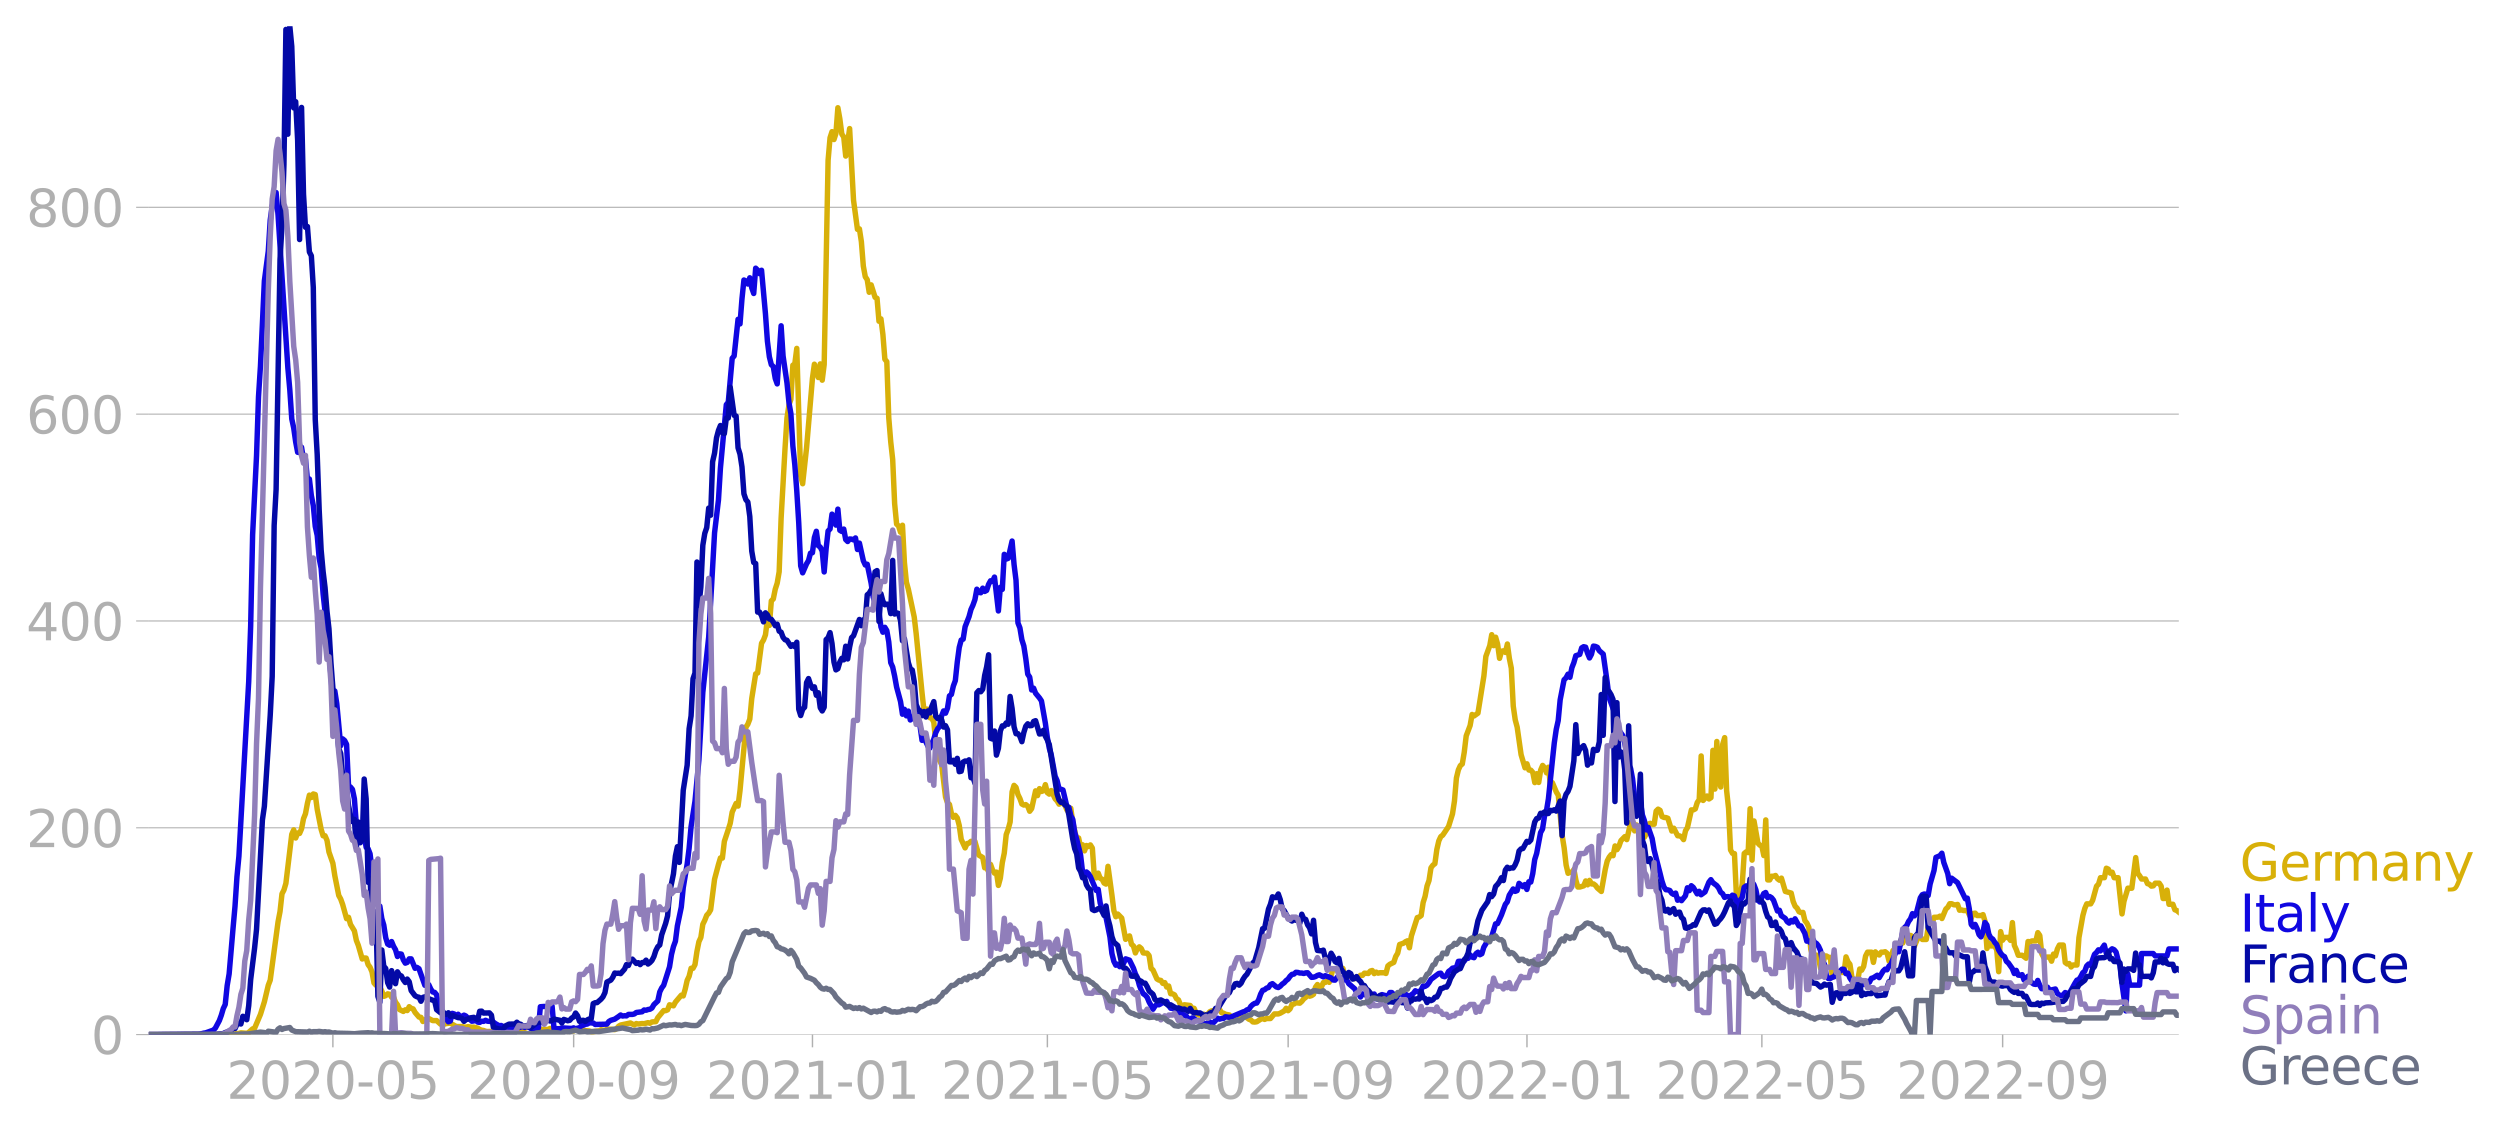 <svg xmlns="http://www.w3.org/2000/svg" xmlns:xlink="http://www.w3.org/1999/xlink" width="916.28" height="416.199" viewBox="0 0 687.21 312.149"><defs><style>*{stroke-linejoin:round;stroke-linecap:butt}</style></defs><g id="figure_1"><path id="patch_1" d="M0 312.15h687.21V0H0v312.15z" style="fill:none"/><g id="axes_1"><path id="patch_2" d="M40.922 284.4h558V7.2h-558v277.2z" style="fill:none"/><g id="matplotlib.axis_1"><g id="xtick_1"><g id="line2d_1"><defs><path id="m0dab022273" d="M0 0v3.5" style="stroke:#b0b0b0;stroke-width:.4"/></defs><use xlink:href="#m0dab022273" x="91.503" y="284.4" style="fill:#b0b0b0;stroke:#b0b0b0;stroke-width:.4"/></g><g id="text_1" style="fill:#b0b0b0" transform="matrix(.14 0 0 -.14 62.255 302.038)"><defs><path id="DejaVuSans-32" d="M1228 531h2203V0H469v531q359 372 979 998 621 627 780 809 303 340 423 576 121 236 121 464 0 372-261 606-261 235-680 235-297 0-627-103-329-103-704-313v638q381 153 712 231 332 78 607 78 725 0 1156-363 431-362 431-968 0-288-108-546-107-257-392-607-78-91-497-524-418-433-1181-1211z" transform="scale(.016)"/><path id="DejaVuSans-30" d="M2034 4250q-487 0-733-480-245-479-245-1442 0-959 245-1439 246-480 733-480 491 0 736 480 246 480 246 1439 0 963-246 1442-245 480-736 480zm0 500q785 0 1199-621 414-620 414-1801 0-1178-414-1799Q2819-91 2034-91q-784 0-1198 620-414 621-414 1799 0 1181 414 1801 414 621 1198 621z" transform="scale(.016)"/><path id="DejaVuSans-2d" d="M313 2009h1684v-512H313v512z" transform="scale(.016)"/><path id="DejaVuSans-35" d="M691 4666h2478v-532H1269V2991q137 47 274 70 138 23 276 23 781 0 1237-428 457-428 457-1159 0-753-469-1171Q2575-91 1722-91q-294 0-599 50Q819 9 494 109v635q281-153 581-228t634-75q541 0 856 284 316 284 316 772 0 487-316 771-315 285-856 285-253 0-505-56-251-56-513-175v2344z" transform="scale(.016)"/></defs><use xlink:href="#DejaVuSans-32"/><use xlink:href="#DejaVuSans-30" x="63.623"/><use xlink:href="#DejaVuSans-32" x="127.246"/><use xlink:href="#DejaVuSans-30" x="190.869"/><use xlink:href="#DejaVuSans-2d" x="254.492"/><use xlink:href="#DejaVuSans-30" x="290.576"/><use xlink:href="#DejaVuSans-35" x="354.199"/></g></g><g id="xtick_2"><use xlink:href="#m0dab022273" id="line2d_2" x="157.688" y="284.4" style="fill:#b0b0b0;stroke:#b0b0b0;stroke-width:.4"/><g id="text_2" style="fill:#b0b0b0" transform="matrix(.14 0 0 -.14 128.44 302.038)"><defs><path id="DejaVuSans-39" d="M703 97v575q238-113 481-172 244-59 479-59 625 0 954 420 330 420 377 1277-181-269-460-413-278-144-615-144-700 0-1108 423-408 424-408 1159 0 718 425 1152 425 435 1131 435 810 0 1236-621 427-620 427-1801 0-1103-524-1761Q2575-91 1691-91q-238 0-482 47Q966 3 703 97zm1256 1978q425 0 673 290 249 291 249 798 0 503-249 795-248 292-673 292t-673-292q-248-292-248-795 0-507 248-798 248-290 673-290z" transform="scale(.016)"/></defs><use xlink:href="#DejaVuSans-32"/><use xlink:href="#DejaVuSans-30" x="63.623"/><use xlink:href="#DejaVuSans-32" x="127.246"/><use xlink:href="#DejaVuSans-30" x="190.869"/><use xlink:href="#DejaVuSans-2d" x="254.492"/><use xlink:href="#DejaVuSans-30" x="290.576"/><use xlink:href="#DejaVuSans-39" x="354.199"/></g></g><g id="xtick_3"><use xlink:href="#m0dab022273" id="line2d_3" x="223.335" y="284.4" style="fill:#b0b0b0;stroke:#b0b0b0;stroke-width:.4"/><g id="text_3" style="fill:#b0b0b0" transform="matrix(.14 0 0 -.14 194.087 302.038)"><defs><path id="DejaVuSans-31" d="M794 531h1031v3560L703 3866v575l1116 225h631V531h1031V0H794v531z" transform="scale(.016)"/></defs><use xlink:href="#DejaVuSans-32"/><use xlink:href="#DejaVuSans-30" x="63.623"/><use xlink:href="#DejaVuSans-32" x="127.246"/><use xlink:href="#DejaVuSans-31" x="190.869"/><use xlink:href="#DejaVuSans-2d" x="254.492"/><use xlink:href="#DejaVuSans-30" x="290.576"/><use xlink:href="#DejaVuSans-31" x="354.199"/></g></g><g id="xtick_4"><use xlink:href="#m0dab022273" id="line2d_4" x="287.906" y="284.4" style="fill:#b0b0b0;stroke:#b0b0b0;stroke-width:.4"/><g id="text_4" style="fill:#b0b0b0" transform="matrix(.14 0 0 -.14 258.658 302.038)"><use xlink:href="#DejaVuSans-32"/><use xlink:href="#DejaVuSans-30" x="63.623"/><use xlink:href="#DejaVuSans-32" x="127.246"/><use xlink:href="#DejaVuSans-31" x="190.869"/><use xlink:href="#DejaVuSans-2d" x="254.492"/><use xlink:href="#DejaVuSans-30" x="290.576"/><use xlink:href="#DejaVuSans-35" x="354.199"/></g></g><g id="xtick_5"><use xlink:href="#m0dab022273" id="line2d_5" x="354.091" y="284.4" style="fill:#b0b0b0;stroke:#b0b0b0;stroke-width:.4"/><g id="text_5" style="fill:#b0b0b0" transform="matrix(.14 0 0 -.14 324.843 302.038)"><use xlink:href="#DejaVuSans-32"/><use xlink:href="#DejaVuSans-30" x="63.623"/><use xlink:href="#DejaVuSans-32" x="127.246"/><use xlink:href="#DejaVuSans-31" x="190.869"/><use xlink:href="#DejaVuSans-2d" x="254.492"/><use xlink:href="#DejaVuSans-30" x="290.576"/><use xlink:href="#DejaVuSans-39" x="354.199"/></g></g><g id="xtick_6"><use xlink:href="#m0dab022273" id="line2d_6" x="419.738" y="284.4" style="fill:#b0b0b0;stroke:#b0b0b0;stroke-width:.4"/><g id="text_6" style="fill:#b0b0b0" transform="matrix(.14 0 0 -.14 390.49 302.038)"><use xlink:href="#DejaVuSans-32"/><use xlink:href="#DejaVuSans-30" x="63.623"/><use xlink:href="#DejaVuSans-32" x="127.246"/><use xlink:href="#DejaVuSans-32" x="190.869"/><use xlink:href="#DejaVuSans-2d" x="254.492"/><use xlink:href="#DejaVuSans-30" x="290.576"/><use xlink:href="#DejaVuSans-31" x="354.199"/></g></g><g id="xtick_7"><use xlink:href="#m0dab022273" id="line2d_7" x="484.309" y="284.4" style="fill:#b0b0b0;stroke:#b0b0b0;stroke-width:.4"/><g id="text_7" style="fill:#b0b0b0" transform="matrix(.14 0 0 -.14 455.061 302.038)"><use xlink:href="#DejaVuSans-32"/><use xlink:href="#DejaVuSans-30" x="63.623"/><use xlink:href="#DejaVuSans-32" x="127.246"/><use xlink:href="#DejaVuSans-32" x="190.869"/><use xlink:href="#DejaVuSans-2d" x="254.492"/><use xlink:href="#DejaVuSans-30" x="290.576"/><use xlink:href="#DejaVuSans-35" x="354.199"/></g></g><g id="xtick_8"><use xlink:href="#m0dab022273" id="line2d_8" x="550.494" y="284.4" style="fill:#b0b0b0;stroke:#b0b0b0;stroke-width:.4"/><g id="text_8" style="fill:#b0b0b0" transform="matrix(.14 0 0 -.14 521.246 302.038)"><use xlink:href="#DejaVuSans-32"/><use xlink:href="#DejaVuSans-30" x="63.623"/><use xlink:href="#DejaVuSans-32" x="127.246"/><use xlink:href="#DejaVuSans-32" x="190.869"/><use xlink:href="#DejaVuSans-2d" x="254.492"/><use xlink:href="#DejaVuSans-30" x="290.576"/><use xlink:href="#DejaVuSans-39" x="354.199"/></g></g></g><g id="matplotlib.axis_2"><g id="ytick_1"><path id="line2d_9" d="M40.922 284.4h558" clip-path="url(#p289d0dfc89)" style="fill:none;stroke:#b0b0b0;stroke-width:.3;stroke-linecap:square"/><g id="line2d_10"><defs><path id="m5ba7210d76" d="M0 0h-3.5" style="stroke:#b0b0b0;stroke-width:.3"/></defs><use xlink:href="#m5ba7210d76" x="40.922" y="284.4" style="fill:#b0b0b0;stroke:#b0b0b0;stroke-width:.3"/></g><use xlink:href="#DejaVuSans-30" id="text_9" style="fill:#b0b0b0" transform="matrix(.14 0 0 -.14 25.015 289.719)"/></g><g id="ytick_2"><path id="line2d_11" d="M40.922 227.547h558" clip-path="url(#p289d0dfc89)" style="fill:none;stroke:#b0b0b0;stroke-width:.3;stroke-linecap:square"/><use xlink:href="#m5ba7210d76" id="line2d_12" x="40.922" y="227.547" style="fill:#b0b0b0;stroke:#b0b0b0;stroke-width:.3"/><g id="text_10" style="fill:#b0b0b0" transform="matrix(.14 0 0 -.14 7.2 232.866)"><use xlink:href="#DejaVuSans-32"/><use xlink:href="#DejaVuSans-30" x="63.623"/><use xlink:href="#DejaVuSans-30" x="127.246"/></g></g><g id="ytick_3"><path id="line2d_13" d="M40.922 170.694h558" clip-path="url(#p289d0dfc89)" style="fill:none;stroke:#b0b0b0;stroke-width:.3;stroke-linecap:square"/><use xlink:href="#m5ba7210d76" id="line2d_14" x="40.922" y="170.694" style="fill:#b0b0b0;stroke:#b0b0b0;stroke-width:.3"/><g id="text_11" style="fill:#b0b0b0" transform="matrix(.14 0 0 -.14 7.2 176.012)"><defs><path id="DejaVuSans-34" d="M2419 4116 825 1625h1594v2491zm-166 550h794V1625h666v-525h-666V0h-628v1100H313v609l1940 2957z" transform="scale(.016)"/></defs><use xlink:href="#DejaVuSans-34"/><use xlink:href="#DejaVuSans-30" x="63.623"/><use xlink:href="#DejaVuSans-30" x="127.246"/></g></g><g id="ytick_4"><path id="line2d_15" d="M40.922 113.84h558" clip-path="url(#p289d0dfc89)" style="fill:none;stroke:#b0b0b0;stroke-width:.3;stroke-linecap:square"/><use xlink:href="#m5ba7210d76" id="line2d_16" x="40.922" y="113.84" style="fill:#b0b0b0;stroke:#b0b0b0;stroke-width:.3"/><g id="text_12" style="fill:#b0b0b0" transform="matrix(.14 0 0 -.14 7.2 119.16)"><defs><path id="DejaVuSans-36" d="M2113 2584q-425 0-674-291-248-290-248-796 0-503 248-796 249-292 674-292t673 292q248 293 248 796 0 506-248 796-248 291-673 291zm1253 1979v-575q-238 112-480 171-242 60-480 60-625 0-955-422-329-422-376-1275 184 272 462 417 279 145 613 145 703 0 1111-427 408-426 408-1160 0-719-425-1154Q2819-91 2113-91q-810 0-1238 620-428 621-428 1799 0 1106 525 1764t1409 658q238 0 480-47t505-140z" transform="scale(.016)"/></defs><use xlink:href="#DejaVuSans-36"/><use xlink:href="#DejaVuSans-30" x="63.623"/><use xlink:href="#DejaVuSans-30" x="127.246"/></g></g><g id="ytick_5"><path id="line2d_17" d="M40.922 56.987h558" clip-path="url(#p289d0dfc89)" style="fill:none;stroke:#b0b0b0;stroke-width:.3;stroke-linecap:square"/><use xlink:href="#m5ba7210d76" id="line2d_18" x="40.922" y="56.987" style="fill:#b0b0b0;stroke:#b0b0b0;stroke-width:.3"/><g id="text_13" style="fill:#b0b0b0" transform="matrix(.14 0 0 -.14 7.2 62.306)"><defs><path id="DejaVuSans-38" d="M2034 2216q-450 0-708-241-257-241-257-662 0-422 257-663 258-241 708-241t709 242q260 243 260 662 0 421-258 662-257 241-711 241zm-631 268q-406 100-633 378-226 279-226 679 0 559 398 884 399 325 1092 325 697 0 1094-325t397-884q0-400-227-679-226-278-629-378 456-106 710-416 255-309 255-755 0-679-414-1042Q2806-91 2034-91q-771 0-1186 362-414 363-414 1042 0 446 256 755 257 310 713 416zm-231 997q0-362 226-565 227-203 636-203 407 0 636 203 230 203 230 565 0 363-230 566-229 203-636 203-409 0-636-203-226-203-226-566z" transform="scale(.016)"/></defs><use xlink:href="#DejaVuSans-38"/><use xlink:href="#DejaVuSans-30" x="63.623"/><use xlink:href="#DejaVuSans-30" x="127.246"/></g></g></g><path id="line2d_19" d="m40.922 284.4 22.6-.081 2.153-.244.538-.162 1.076.08.538.042.538-.244 1.076-.975.538-.162 1.615-3.817 1.076-3.452 1.076-4.549.538-1.42 2.152-16.042.539-2.802.538-4.873.538-1.056.538-1.827 1.614-13.482.538-1.219.538 2.234.538-1.38.538.12.539-1.258.538-2.802.538-1.34.538-2.883.538-2.234.538.65.538-.975.538.163.538 4.06 1.076 5.483.539 1.787h.538l.538 1.259.538 3.208 1.076 3.086.538 3.452 1.076 5.4.538.976.538 1.502 1.077 3.899.538-.366.538 1.95 1.076 1.786.538 2.6.538 1.38 1.076 3.736.538-.284.539.04.538 1.787.538.731.538 1.3.538 3.005.538.609.538.081.538.447.538 1.096.538 1.462.538-.203.539-.487.538.122.538.812.538-.04.538 1.38.538.73.538 1.3 1.076.528.538-.446.538.203.539-1.056.538.447.538.162.538.975 1.076 1.258.538.082.538 1.137.538-.488h.538l.538-.324 1.077.568h1.076l1.076.975.538-.203.538.203.538-.163 1.076-.122 1.615.934h1.614l.538.163h.538l.538-.122 1.076.163.539-.041 1.076.284.538.366.538.203.538.08.538.204.538.081 2.153-.081 1.076-.487 2.152.08h.538l.538.123h.538l.538.284 1.077-.447.538-.243 1.076-.082.538-.203.538-.325 1.614.65.538.122.539-.244.538.244 1.614.04.538-.04.538-.244.538.285 2.153-.244 1.614.528.538.244.538-.163 1.076.04.538-.324.538-.122.538.081.539-.04 1.076.325 1.076.08.538.204h.538l1.076-.163.538-.04.538-.325.539.122h.538l.538-.244 1.076-.04 1.076.121.538-.284.538-.65.538-.325 2.69-.568 1.077.568.538-.406.538.122 1.076-.122.538.04 1.077-.283.538.162.538-.365 1.076-.082.538-1.096 1.614-1.95.538.041.539-.243.538-1.381 1.076.284.538-1.015 1.614-1.909.538.203.538-1.868.538-2.396.539-1.137.538-2.193h.538l.538-1.015.538-3.614.538-2.68.538-1.178.538-3.614.538-1.097.538-1.38.538-.569.539-.934 1.076-8.406 1.076-4.061.538-1.787.538.04.538-4.588 1.076-3.249.538-1.705.539-3.087 1.076-2.396.538.731.538-4.264 1.614-17.421.538-.812.538-1.422.538-5.644 1.077-6.782.538-.244 1.076-8.162.538-.894.538-1.421.538-4.183.538 1.584.538-6.741.538-.528.539-2.68.538-1.665.538-3.127.538-14.701 1.076-19.208.538-8.366.538-3.573.538-1.544.538-9.38.538-.406.539-4.224 1.076 35.046.538 2.152 1.076-9.868 1.614-19.086.538-3.899 1.077 3.655.538-3.736.538 4.467.538-4.304 1.076-56.123.538-6.213.538-1.665.538 2.152.538-1.665.538-7.066.538 3.046.539 4.183.538.812.538 5.239 1.076-7.554 1.076 19.696 1.076 8 .538-.122.538 3.493.539 6.74.538 2.925.538.812.538 3.452.538-2.03 1.076 3.41.538.285.538 6.294.538-.65.538 4.264.539 6.823.538.69.538 15.432.538 6.578.538 4.873.538 12.143.538 5.604.538.528.538 1.705.538-1.908.538 10.274.539 5.36.538 1.95 1.614 7.634.538 4.589 1.614 16.284.538 4.914.538-.487.539.081.538 2.315.538.162.538 1.056.538 5.28 1.076 5.278.538 1.056 1.076 8.975.538 1.543.539.488.538 2.477.538 1.056.538-.528.538.69.538 2.071.538 3.817 1.076 2.356.538-1.178.538-.122.539-.487h1.076l1.076 3.777 1.076.65.538 2.842.538-.04.538 1.096.538-1.99.539 1.502.538.894.538-.284.538 3.654.538-1.99.538-4.263.538-2.6.538-5.116.538-1.462.538-1.99.538-8.284.539-1.787.538.528.538 1.99.538 1.096.538 1.503.538.284.538-.122.538.447.538 1.38.538-.73 1.077-4.874.538 1.3.538-1.909.538.772.538-.203.538-1.665.538 2.193.538.406.538-.975 1.076 2.274.539.569.538.893.538-.243.538-.69 1.076 2.517.538.69.538-1.137.538 3.818 1.076 4.75.539-.405.538 2.518.538-.65.538 1.665.538-1.462.538.284.538-.447.538.853.538 7.635.538.568.538-1.3.539 1.382.538.284.538 1.056.538.284.538-4.873 1.076 7.878.538 4.305.538 1.665.538-.731 1.077 1.096 1.076 5.848.538-.65.538-.284.538 2.274.538.487.538 1.909.538-1.218.538-.447.538.447.539 1.218 1.076.081.538.65.538 3.492.538.488 1.076 2.436.538.325.538.081.538.813.539-.204.538 1.219.538-.285.538 2.112.538.04.538.285.538 1.056.538.325.538 1.3.538.811.538-.771 1.615.203.538.812.538-.04.538 1.258.538.528 1.076.163.538-.325.538.365.539-.406.538-.65.538-.243 1.076-.122 1.076-.244.538.853.538.163.538.284 1.077.203.538.772 1.076-.366.538.244 1.614-.285h.538l1.076.813.539.203.538.528.538.04.538-.081 1.076-.69.538-.203.538.243.538-.243h1.076l1.077-1.26h1.076l.538-.202 1.076-.61.538-.73.538.65.538-.488.538-1.259.539-.081.538-.366 1.076.122.538-.487.538-.69.538-.407.538-.852.538.528.538-.163.538-.365.539-1.95.538-.73.538 1.42.538-.73.538-1.219.538-.04.538-.528.538.487 1.076-3.736.538.04.539.407.538.122.538-.812.538.162.538 1.95.538-.326.538-.162.538.771.538.122.538.447.538-.365.539-.041.538-.528.538.04.538-.609 1.076.082.538-.65.538-.162.538.852.538-.406.538.284.539-.121h1.076l.538.203.538-2.071.538-.447 1.076-.528.538-1.624.538-.894.538-2.396 1.077-.365.538-.406.538-.244.538 1.909.538-3.25 1.614-5.035.538-.162.538-.406.539-3.574.538-1.705.538-2.843.538-1.503.538-3.492.538-.731.538-.406.538-3.899.538-2.355.538-1.178.538-.406 1.615-2.396 1.076-3.451.538-3.534.538-6.335.538-2.233.538-1.178.538-.446.538-3.209.539-4.507 1.076-2.843.538-3.046.538.406 1.076-.771L407.9 185.8l.538-5.36 1.077-2.965.538-3.005.538 3.005.538-2.314.538 1.908.538 3.899.538-1.95.538-.121.538.446.538-2.314.538 3.939.539 2.72.538 10.437.538 3.736.538 2.03 1.076 7.554 1.076 3.614.538-1.096.538 1.706.538.04.539.65.538 2.761.538-2.436.538 2.396.538-3.411.538-1.26.538.65.538 1.381.538-1.543.538 5.157.538-.893 1.077 2.558.538.894 1.076 11.127.538 3.33.538 4.71.538 2.274.538-.284.538.081.538-.852.539 2.964.538 1.868h.538l1.076-.325.538-1.34.538 1.056.538-1.218.538.974h.538l.538.406.539.731 1.076.934 1.076-6.091.538-2.274.538-1.056.538-.69.538.284.538-2.68.538 1.015.539-.934.538-1.543 1.076-1.097.538.813 1.076-4.67.538.73.538 1.544.538-1.625.538.65.539-.081.538 2.883.538-.081.538-.975.538-2.64.538-.202.538.243h.538l.538-3.614.538-.528.538.325.539 1.705.538.244.538.04.538.204 1.076 3.492.538-.771 1.076 2.07.538.041.538.244.539.772.538-2.437.538-.893 1.076-4.833h.538l.538-.284.538-1.746.538-.772.538-12.02.538 12.223 1.077-1.218.538.812.538-.366.538-12.995.538 10.64.538-13.076.538 10.396.538 2.112.538-11.737.538-1.827.539 14.538.538 4.955.538 11.37.538.934.538.081.538 11.452.538.528.538-.568.538-3.127.538-8.325.538-.447.539.203.538-12.06.538 14.131.538-10.761 1.076 6.091.538.569.538.243.538 2.6.538-9.788.538 16.488h.539l.538-1.015h.538l.538-.203.538.893.538.406.538-.568 1.076 3.654 1.615.447.538 2.315.538 1.3.538.527.538.975.538.244.538-.041.538 2.274.538.65.538 1.178.538 6.05.539 1.909.538-.284.538-.04.538.933.538 2.721.538.203.538-3.614h.538l.538.325.538.08.538 5.443.539-2.193.538 1.665.538-.61.538-.162 1.076-.04.538-4.265.538 1.34.538.69.538 3.534.538.772 1.077.04.538-3.046.538.325.538-1.015.538-2.883.538-1.056h1.076l.538 2.802.538-2.883.539.609.538.244.538-.772h.538l.538-.122.538.447.538 2.152.538-1.015.538-1.909 1.076-.04.539-.203.538-2.559.538.731.538-1.502.538.65.538-1.219h.538l.538.325.538 2.558 1.076-2.599.539.082.538.73h1.076l.538-3.451.538-1.828.538.812.538-1.624 1.076-.04.538-.285.539.65 1.076-2.599.538-.487.538-.975h.538l.538.284.538.04.538-.12.538 1.583.538-.081.539.162h1.076l.538 1.218.538.853.538-1.259.538-.081.538.65h1.076l.538-.244.539 1.828.538 7.472.538-1.503.538.812h1.076l.538 1.097.538 5.97.538-11.006.538 2.356.538-.772h1.077l.538.812.538-4.873.538 6.254.538 1.178.538 1.543h1.076l1.076.812.539-4.589.538.081.538-.243h1.076l.538-2.275.538.772.538 5.036.538.974 1.076-.081h.539l.538 1.137.538-1.95.538.488.538-1.908.538-1.056h1.076l.538 4.792.538.406.538-.122.539.934.538-.528h1.076l.538-7.513 1.076-6.091.538-1.95.538-1.258h1.076l.539-.975 1.076-3.898.538-.528.538-1.787h1.076l.538-2.6.538.244.538 1.097.538-.244.539 1.503h1.076l1.076 9.95.538-3.453 1.076-3.614h1.076l1.077-8.406.538 4.304.538.69.538.894h1.076l.538 1.26.538.162.538.528.538-.082.538-.73h1.077l.538.812.538 3.41.538-.04.538-2.274.538 3.898h1.076l.538 1.503.538.203.538.447h0" clip-path="url(#p289d0dfc89)" style="fill:none;stroke:#d8b009;stroke-width:1.5;stroke-linecap:square"/><path id="line2d_20" d="m40.922 284.4 13.453-.081.538-.04 1.076-.285.538-.081 2.152-.772.539-.568 1.076-2.03.538-1.463.538-1.827.538-1.137.538-5.198.538-3.208 1.076-12.549.538-6.01.539-8.162.538-5.645 2.69-47.96.538-15.31.538-25.096 1.076-21.726.539-16.163.538-8.447 1.076-23.431 1.076-8.163.538-8.568.538-3.818 1.076-3.736.538 6.213 2.69 41.95.539 6.091.538 7.96.538 2.518.538 3.817.538 2.843.538.08.539-1.461.538 3.452.538-.203.538 5.563.538-.081.538 4.548.538 2.762.538 5.726.538 2.477.538 6.294.538 2.721.539 7.025.538 4.914.538 6.173.538 4.63 1.076 13.4.538-2.396.538 3.493 1.076 11.533.538-1.868.539.447.538 1.055.538 11.371.538.366.538.65.538 2.598.538 7.066.538.488.538.04.538 1.665.538.812.539 3.25.538.405.538 1.381 1.076 8.853.538 1.38.538 3.859.538.284.538 3.411.538 1.787.538 3.492.539 1.746.538.325.538-1.015.538 1.3.538.934.538 1.868.538-.731.538.08.538 1.585.538.893.538-.203.539-.975h.538l1.076 2.6.538-.244.538.365 1.614 4.548.538-.527.538.365.539 1.178.538.812.538.122.538.65.538 3.005.538 1.3.538.69.538 1.664.538.082.538.69.538-.203.539-2.112.538.163.538.609.538-.528.538.609.538-.081.538-.284.538.243.538.731.538.122.538.569.539-.082.538-.203.538.528.538.081.538-.324.538.04.538-.284.538.244 1.076.08.538.163.539.406 1.076.61.538-.082.538.325 1.614.569.538-.163h.538l.538-.122.539-.284.538.244 1.076-.285.538.244.538-.325 1.076.569 1.614-.04h.539l.538-5.89 1.076-.08 1.614.162.538-.244.538 6.295.538-.122 1.077.04.538-.243 2.69.162.538-.162.538.284.538-.203.538-.081.539-.61.538-.121.538-.244.538-.08.538-.326 1.076.04.538.407 3.229-.081.538-.731.538-.325 1.076-.325 1.076-.731.538-.406.538.284.539-.081.538.04.538-.405h1.076l.538-.122.538-.406 1.614-.203.538-.488.539.081.538-.203.538-.08.538-.326.538-.934 1.076-1.015.538-2.477.538-1.097.538-.73 1.615-5.077.538-3.41.538-2.153.538-1.462.538-4.224 1.076-5.157.538-5.36 1.076-6.457.539-4.386.538-5.93 1.076-6.984 1.076-11.33 1.076-18.6 1.614-15.187 1.615-28.67 1.076-9.056.538-8.731 1.614-17.422.538-.69 1.077-12.061.538-.65 1.076-10.07.538 1.258.538-6.863.538-5.198.538.244.538.852.538-1.705.538 2.761.539 1.543.538-6.944.538.528.538.975.538-.934 1.076 11.98.538 7.512.538 4.305.538 2.152.538.528.539 3.249.538 1.502 1.076-15.96.538 8.285 1.076 7.432.538 5.36.538 3.087.538 8.852.538 5.158.539 7.228.538 8.731.538 11.858.538 1.909 1.076-2.477.538-.894.538-2.03.538-.122.538-4.183.538-1.705.539 3.939.538.406.538 1.096.538 5.726.538-6.416.538-4.833.538-.568.538-4.061.538 1.34.538 1.665.538-4.386.538 5.807.539.325.538-.65.538 2.884.538.528.538-.69.538.04.538.203.538-.528.538 3.168.538-1.747 1.077 4.833.538 1.178.538-.203 1.076 5.238.538 3.696.538 1.705.538-.365.538 2.883.538 4.061.538 1.462.539-1.34.538.893.538 3.127.538 5.685.538 1.219.538 2.477.538 3.005 1.076 3.98.538 3.492.538-1.34.539 1.787.538-1.3.538 2.437.538-.447 1.076-1.462.538 2.071.538 1.584.538 3.858.538-1.178.538 1.625.539 1.137.538.528 1.076-2.437.538-1.787.538-1.096.538-.61.538-2.923.538-1.34.538.609.538-1.38.539-3.371.538-.407.538-2.314.538-1.462.538-5.117.538-4.02.538-2.03.538-.244.538-3.412 1.076-2.761.539-1.99.538-1.178.538-1.502.538-2.883.538.852.538.122.538-1.259.538.894.538-.285.538-1.665.538-.974.539.162.538-1.177 1.076 9.3.538-6.498.538.568.538-9.624.538 1.3.538-.204 1.076-4.751.539 6.416.538 4.345.538 11.737.538 1.38.538 3.249.538 1.706.538 3.492.538 4.264.538.812.538 3.533.538-.487.539 1.38 1.076 1.3.538.812 1.076 6.132.538 3.899.538 2.964.538 1.828 1.076 5.888.539 1.218.538 2.275.538.08.538.204 1.076 4.548.538.203.538 2.315.538 1.015.538 3.574.538 1.868 1.077 4.386.538 4.588.538 1.503.538-1.462.538.447.538.853 1.614 3.776.538-.284.539 3.736.538 1.706 1.076 2.274 1.076 5.36.538 4.548.538 2.153.538 1.056.538-.285.538.69.539-.365.538-.609.538-1.178 1.076.366 1.076 2.193.538 1.584.538 1.015.538 2.07.538 1.382.539.974.538.366.538.609.538 1.3 1.076 1.99.538-.854.538-.487.538.122.538-.284.538-.447.539.244.538-.447.538 1.137.538.73.538.082.538-.122.538.731 1.076.731.538.122.538.406.539.203.538.731.538.163.538-.366.538.163.538.568.538-.04 1.076.406.538.406.538.08 1.077-.486.538.324.538-.162 1.076-1.178.538.244.538-.162.538-.041.538-.447 1.077.163.538-.122 3.228-1.38.538-.163.538-.406.538-.122.539-.853.538-.487.538-.325.538-.081.538-.934.538-1.544.538-1.015.538-.162.538-.447.538-.162.538-.813.539-.243 1.076.893.538.163.538-.366.538-.568.538-.366.538-.61.538-.405.538-.772.538-.528.539-.08.538-.488.538.04.538.163h.538l.538.122.538-.163.538-.04 1.076 1.259.538-.041.539-.163.538-.324.538-.163 1.076.569.538-.325 1.614.609.538.569.538.04.539-.73.538-.041 1.076.243.538.488h.538l.538 1.015 1.614 1.38.538.975.539.406.538.894.538-.853 1.076.365 1.614.163.538-.488.538 1.3.538.122.539-.406.538-.853 1.614.447.538-1.016h.538l.538.569.538.893 1.076-1.259.539.244.538.081.538-.081 1.076.69.538-.528.538-.365.538-.731.538.244h.538l.538-.488.539-1.096.538.122.538-.325.538-.69.538-.894 2.152-1.624.538-.082.538.813.539.162.538-.406.538-1.056.538-.365.538-.528 1.076-.203.538-1.665.538-.04.538.202.538-.243.539-.731.538-.041.538-.934.538.609.538.162.538-1.096.538-.406.538.69.538-.284.538-1.787 1.077-1.787.538-.243.538-.853 1.076-3.533.538-.081 1.076-2.356 1.076-2.924.538-.69.538-1.827 1.077-1.706.538.65.538-.203.538-1.99 1.076.893.538-.568.538 1.34.538-2.112.538.081.539-2.314.538-3.858.538-1.706 1.076-5.726.538-.974.538-3.533.538-1.422.538-3.33 1.076-10.355.539-5.036.538-3.695.538-2.437.538-5.685 1.076-5.523.538-.528.538-1.015.538.853.538-2.64.538-1.38.539-1.91 1.076-.365.538-1.787.538-.324.538.121.538 1.665.538 1.3.538-1.015.538-2.234.538.081.539.244.538.934 1.076.934 1.076 7.635.538 4.304 1.614 4.467.538 4.305.539.203 1.076 1.503.538 2.03 1.076 5.929.538 1.056.538 2.883.538 4.914.538 1.705.538-.121.539-.244.538 3.614.538 1.543.538 2.6.538-.691 1.076 3.086.538 3.127 1.614 6.335.539 2.193.538 1.625.538.771.538.04.538.163.538.772.538.325.538-.366.538 1.95.538-.285.538.406 1.077-1.34.538-2.193.538.772.538-1.34.538.446 1.076 1.787.538-.69.538.934 1.077-.772 1.076-2.68.538-.69.538.812 1.076.812.538.69.538 1.138.538.406.538 1.015.539-.203h.538l.538.446.538-.852.538.203 1.076 3.167.538-2.03.538-.69.538-2.803.538-.406.539.244.538-.569.538-.771.538.771.538 1.422.538 2.802.538.528 1.076-2.315.538-.284.538 1.38.539-.284.538.325.538.69 1.076 2.965.538-.203.538 1.502 1.076.731.538.894.538.406.539-.731.538.406.538-.853 1.076 1.95h.538l1.076 2.03.538 2.152.538-.04.538.568.539-1.178.538 1.016.538.284.538.73.538 1.179.538 3.167.538.61.538 3.167.538.771h.538l.538-.324.539-.163.538-.853.538-.203 1.076-1.015.538.04.538 1.178.538-.122.538 1.3.538.812.538.447.539.609.538.325.538-.731.538.447.538-.082 1.076-.852.538.203.538-1.056.538-.163 1.077-.69.538.65 1.076-1.787.538-.528.538.162.538-1.015.538-.487 1.614-3.98.539.528 1.076-5.32.538-1.38.538-.447.538-1.178.538-.73.538-1.422.538.609.538-.772 1.077-4.182.538-.853.538-.203.538.081.538.325.538-3.127 1.076-3.736.538-3.614 1.076-.447.539-.69.538 2.558 1.076 3.005.538 2.802.538-1.502 1.614 1.218 2.153 4.426.538-.162.538 2.883.538 4.345.538.69.538-.69.538 1.137.538 1.665.538.61.538-1.34.539-2.6.538.65.538 2.559.538 1.015.538.325.538.893.538.61.538 1.461.538.894.538.65.538.324.539 1.3.538.446 1.076 1.544.538 1.34.538-.853.538 1.3.538.04.538-.162.538 1.462 1.077-1.016.538 1.178.538.61.538.365.538.08.538-1.096.538 1.34.538.934h.538l1.076-.406.539.772.538-.04 1.076-.244.538 1.218.538.447.538.203.538-.285.538-.609 1.076.366 1.615-2.924.538-.853.538-.162.538-.813.538-1.055.538-.406.538-1.462.538-.528.538.365 1.077-3.046.538-.487.538-.73.538.283 1.076-1.583.538 2.193.538-.285 1.076-.893.539.244.538.65.538 2.111.538 1.584.538 4.873 1.076 7.594.538-10.152.538 3.086h2.69l.539-8.69h3.228l.538.65h3.229l.538-1.91h2.69" clip-path="url(#p289d0dfc89)" style="fill:none;stroke:#1007e1;stroke-width:1.5;stroke-linecap:square"/><path id="line2d_21" d="m40.922 284.4 18.296-.081 2.152-.203.538-.285 1.076-.324.538-.285.538-.609.538.122.539-1.178.538-.203.538.122.538-2.112.538.325.538.61.538-3.858.538-7.148 1.076-8.65.538-5.198 1.615-30.05.538-3.737 1.614-25.096.538-10.6.538-41.502.538-9.95 1.077-63.228.538-9.137.538-16.894.538-37.158.538 28.792.538-29.685.538 5.563.538 16.894.538-1.706.538 10.559.538 27.33.539-36.305.538 23.838.538 9.096.538-.203.538 6.985.538 1.056.538 8.731.538 36.305.538 9.624.538 15.107.538 11.046.539 5.929.538 4.467.538 6.538.538 4.792.538 9.218 1.076 13.97.538 4.386.538 5.32.538 1.38.538 6.132.539 4.467.538-1.015.538 4.751.538 2.64.538 1.746.538-.609.538 7.716.538-6.985.538 5.685.538-.73.538-16.772.539 5.441.538 22.945.538-1.056.538 10.924.538-1.868.538.487.538 22.863.538 1.625.538-14.376.538 4.467.538.609.539 3.94.538 1.177.538-4.508.538 2.315.538 1.259.538-3.249.538.893.538.244.538 1.056.538.73.538-.933.539.73.538 2.437 1.076 1.422.538.284.538.122.538 1.096.538-1.056.538-.162.538-.04.538.568 1.077.406.538.162.538 2.437 1.076.853.538-.488.538.69.538.245.538-.447.538.974.539-.243 1.614.609.538.04.538.204.538.771.538-.487.538-.122.538-.325 1.077-.162 1.076.65.538-2.315.538-.04.538.527 1.614-.04.538.609.538 3.33 1.077.365.538.122h.538l.538.243.538-1.055 1.076-.528 1.614-.04.539-.488.538.447.538.121.538.488 1.076-.122h.538l.538.609 1.614-1.3.539-.243 1.076-.081.538-.163.538-.365.538.04.538.244.538-.203.538-.325 1.615.325.538.73.538-.974 1.076.366.538-.122.538-.61.538-.324.538-1.056.538.731.538 1.543.539-.244.538-.04.538.325.538-.447.538-.244.538-.08.538-4.143.538-.244.538-.04 1.076-.934.539-.65.538-1.137.538-2.924 1.076-.528.538-.771.538-1.178.538.081.538-.04.538.121 1.077-1.218.538-1.259.538.244.538-1.38.538-.366 1.076 1.177.538-.203.538.528.538-.568h.538l.539-.65.538 1.056.538-.406.538-.569.538-1.056.538-1.665.538-1.056.538-.487.538-2.802 1.076-3.127.539-2.071.538-6.213 1.076-5.32.538-4.914.538-2.558.538 4.304 1.076-19.817 1.076-6.904.539-10.03.538-3.493.538-10.233.538-1.584.538-30.498.538 11.899.538-5.036.538-11.451.538-3.29.538-1.584.538-5.36.539 1.95.538-14.701.538-2.356.538-4.223.538-2.03.538-1.34.538 1.99.538.202.538-4.183.538-.08.538-8.448 1.077 7.716.538.203.538 8.731.538 1.747.538 3.492.538 7.39.538 1.625.538.65.538 3.98.538 9.502.539 3.127.538.285.538 13.36h.538l.538.975.538 1.705.538-2.477.538.569.538 1.137.538.08.538.772.539.975.538-.406.538 1.909.538.284.538 1.421.538.65.538.162 1.076 1.665.538-.446.538.528.539-1.219.538 18.396.538 1.747.538-1.706.538-.569.538-6.781.538-1.097.538 1.625.538 1.055.538-.406.538 2.315.539-.69.538 4.101.538.894.538-1.016.538-18.599.538-.487.538-1.421.538 2.964.538 5.117.538 2.152.538-.325.538-1.827.539-1.015.538.406.538-3.736.538 3.492.538-3.29.538-2.558.538-.527 1.614-4.468.538 1.706.539-1.624.538.122.538-6.985.538-.447.538-.934.538-.406.538-4.548.538-.325.538 13.97.538-7.595.538 2.03.539.976.538-.163.538.081.538 2.518.538-14.62.538 14.742.538-.325.538.163.538 1.949.538 5.563.538-.568 1.077 6.578.538 1.706.538.325.538 3.167.538 6.336.538 1.299.538.406.538 1.34.538-1.137.538 1.503.539-1.665.538.528.538-1.787.538-1.3.538 4.061.538.61.538-.325.538.609.538 2.03.538-.365.538 1.137.539 8.771.538.041.538-.447.538 1.097.538-1.625.538 3.655.538-.122.538-2.517.538-.285.538.082.538-.407.539 4.914.538-.203.538 1.706.538-24.853.538-.61.538.326.538-.69.538-3.818.538-2.315.538-3.33.538 22.944.539.204.538-2.193.538 6.619.538-1.827.538-4.792.538-1.422.538.04.538-.852.538.366.538-7.635.538 3.29.539 5.035.538 1.909h.538l.538.73.538 1.462.538-2.517.538-1.746.538-.65.538.528.538-.04.538-1.138.539-.203 1.076 3.655.538-.081.538-.934.538 1.624.538 1.015.538 1.26 2.153 13.603.538 1.665.538.65.538-.04.538.77.538.245.538 2.436 1.076 6.741.538 2.6.538 1.38.539 3.899.538.934.538 1.746.538-.081.538 2.03.538.934.538.406.538 5.442.538.284.538-.162.538-.366.539-.081.538.853.538 1.096.538-2.599.538 3.533.538 1.99.538 2.924.538 1.502 1.076.935 1.077 4.913.538 1.26.538.08.538.569.538.934.538.65.538.04.538-.203.538.853.538.487.538.244.539.487.538.04.538.935.538 1.178 1.076.934.538 1.421.538.406 1.076-.284 1.077.568.538.61.538.365.538-.203 1.614.975.538-.122 1.076.406.538-.081 1.077.609.538-.772.538.894.538.365.538-.162.538.121h.538l.538.325.538.853.538-.65.539.163.538-.61.538-.243.538-.04.538-1.056.538.162 2.152-3.533 1.077-.934.538-1.259.538-.203.538-.975.538-.121.538.487.538-.528.538-1.097.538-.812.538-.568 1.615-3.087.538-.527 1.076-3.655 1.076-5.239.538-.122 1.076-5.279.538-1.34.539-2.03.538.202h.538l.538-.974.538 1.543.538 2.518.538.487 1.076 1.99.538.528.538.365.539-.365.538.162.538-.446.538 1.258.538-2.477.538 1.26.538.162.538 1.502.538.812.538 1.665.538-3.736.539 6.092.538 2.193 1.076.121.538-.203.538 2.112.538 2.965.538-2.6.538-1.624.538.894.538 1.38.539.366.538-1.218.538 2.802.538.852.538.569.538.975.538-1.34.538.324.538 1.503.538-.163.538-.528.539.853.538.488.538.934.538.203.538.934.538.406 1.076 1.38.538.285 1.076.081.539-.406 1.076 1.868.538-.325.538.325.538-.122 1.614.203.538-.487 1.077.528.538.04.538-.162.538 1.624.538-2.03.538.081.538-.61.538.123.538-.122.538.081.538-2.071.539 1.706.538.203.538 1.137.538-.894.538.366.538-.244.538-.69.538-.081.538-.934.538-1.381.538-.081.539-.325h.538l.538-.894.538-1.462 1.076-1.827 1.076-.731.538-.162 1.076-2.437.539-.61.538-1.258.538-2.802.538-.65.538-.284 1.076-5.117 1.076-2.883 1.615-2.355.538-1.95.538.569.538-.69.538-2.112.538-.569.538-.73.538-1.097.538.771.538-2.883.538-.771.538.365.539-.203.538.04.538-.852.538-1.3.538-2.518.538-.568.538-.122 1.076-1.95.538.204.538-.569 1.077-4.954.538-.934.538-.162.538-1.3.538.04.538-.405.538.406h.538l.538-.853.538.081.539-.244.538.366 1.076-2.762.538 9.503.538-9.665.538-1.706.538-.771.538-1.38 1.076-7.067.539-9.909.538 7.92.538-1.219 1.076-.934.538 1.3.538 4.06.538-.812.538.203.538-3.736.538.325.539-.081.538-2.274.538-13.036.538 11.208.538-15.878.538 3.452.538.365.538.894.538 1.3.538 28.06.538-27.167.539 14.944.538-1.421.538.568.538 4.305.538 14.7.538-26.72.538 18.03.538.203.538 4.751.538 1.868.538-3.045.539-8.528.538 18.111.538 1.544.538 4.101.538.244.538-.772.538 1.787.538 2.274.538 1.746.538 1.3.538 3.005.539 1.3.538 2.842.538.163.538-.488.538.934.538-.73.538-.407.538 1.543.538-.487.538-.081.538 1.462.539.487.538 2.396.538.122.538-.366.538-.203.538-.446.538.121 1.614-3.654.538-.528.539-.041.538.406.538-.365 1.614 3.939.538-.203.538-.772.538-.568.538-.772.538-1.056 1.077-2.558.538-.488.538 1.056.538.406.538 5.28.538-.934.538-3.046.538-2.112.538.203.538-.568.539-.203.538-6.051.538.487.538 3.046.538 2.152.538-.487.538.568.538.325.538.69.538 2.031.538 1.543.539.406.538 1.95.538-.041.538-.893.538 1.949.538-.122.538.731.538 1.543.538.447 1.076 3.98.539-2.884.538 1.34 1.076 1.34.538 1.381.538.366.538.162.538 2.883.538.041.538 1.178.538 1.584.539.812 1.076.162 1.076.975.538-.285.538-.527.538.284 1.076-.203.538 4.914.539-1.828.538-.771.538-.041.538 1.543.538-1.462.538.122h.538l.538-1.137.538 1.137.538-.284.538-1.747.539 1.584h.538l.538-2.72.538 3.776.538-.69.538.365.538-.243h1.076l.538-.894 1.077 1.503 1.614-.203h.538l.538-2.112.538-1.543.538-.203.538-1.909.538-.893h1.077l.538-.853 1.076-4.386 1.076 6.62h1.076l.538-10.518 1.076-1.34 1.077-9.99h1.076l.538 8.568 1.076 1.909 1.076 1.827h1.076l.539.569.538.73.538.529.538 1.015.538.365h1.076l.538.894.538-.406.538.08 1.077.529h1.076l.538 7.066.538-2.721.538-.203.538-.487h1.614l.538-4.711.539 3.655.538 1.462.538 1.949.538.934h1.076l.538.244.538.65 1.076.243.538-.162h1.077l.538 1.056.538.487.538.325.538-.69.538.974h1.076l.538.934.538-.162 1.077 2.152.538.122h1.076l.538-.406.538.65.538-.61.538.122.538-.203 1.615-.081 1.076-.163 1.076-.162h1.076l.538-.528.538-1.015.538-.447 1.077-1.462h1.076l.538-1.096 1.614-1.26.538-1.055h1.076l.539-2.071.538-.65.538-2.071.538-.284 1.076-.082h.538l.538-.324.538-1.219.538 1.868.538-.08.539.811h1.076l.538.406.538 5.32.538-3.655.538.65.538-.69h1.076l.538.406.539-4.751.538 3.167.538.081.538 3.168 2.152-.04.538.446.538-1.38.538-3.006h1.077l.538-1.015.538 1.259.538-.934.538 1.096.538.244h1.076l.538 1.746.538-.609.538.365h0" clip-path="url(#p289d0dfc89)" style="fill:none;stroke:#0309a6;stroke-width:1.5;stroke-linecap:square"/><path id="line2d_22" d="m40.922 284.4 19.372-.081 1.076-.122 1.076-.487.538-.447.538-.244.538-.73h.538l.539-3.087.538-2.315.538-3.533.538-1.705.538-7.472.538-2.884.538-8.365.538-5.483 1.076-23.269.538-19.736.539-12.426.538-30.417 2.152-81.503.538-15.188.538-10.193.538-3.411.538-9.868.538-3.127.539 3.858.538 5.157.538 8.65.538 1.787.538 7.147.538 12.426 1.076 17.869.538 3.695.538 6.213.538 16.407.539 3.857.538 1.95.538-2.153.538 19.655.538 7.838.538 6.01.538-5.279.538 8.812.538 6.782.538 12.995.538-13.685.539 4.954.538 2.761.538 5.239.538-.73.538 6.984.538 14.904.538-7.27.538 5.036.538 6.782.538 4.71.538 8.488.539 2.233.538-9.3.538 15.351.538.853.538 1.665.538.365.538 2.437.538-.162 1.076 6.74.538 5.808.539-.934.538 4.345.538 3.005.538 6.7.538-22.334.538 2.192.538-3.005.538 48.285h3.229l.538-11.899.538 11.493 1.614-.122 1.076.163 1.615.04.538.203 2.69.122h1.076l.538-47.879.539-.284 2.152-.203.538-.122.538 47.554.538.162 1.076-.121 1.077-.61.538-.04.538-.366 1.076.203h.538l1.076.406.538-.04.538.609 2.69.04.539.082 1.076-.081 1.614.08 1.077.082 1.614.04h1.076l.538-.121 2.152.081 1.077-1.99.538.163h2.152l.538-1.868.538.852.538.122.538-1.015.539-.365h1.076l.538 1.786.538-.771.538-5.239.538.406.538-.528h1.076l.538-.203.539-1.137.538 3.249.538-.366.538.407h1.076l.538-1.99.538-.244.538.203.538-.609.538-6.863h1.077l.538-.61.538-.811.538.325.538-1.26.538 5.523h1.076l.538-.121.538-3.168.539-8.325.538-3.695.538-1.706h1.076l.538-2.72.538-3.452.538 4.426.538 3.167.538-.974h1.077l.538-.447.538 9.787.538-10.152.538-3.98 1.614.04.538 1.625.538-10.6.538 12.346.539 2.274.538-5.198h1.076l.538-2.274.538 7.35.538-5.4.538-.57.538.772h1.076l.539-.893.538-5.604.538 2.152.538-.609.538-.365h1.076l1.076-4.508.538-.487.538-.731.539-.325h1.076l.538-4.061.538 1.178.538-59.087.538-7.92.538-4.385h1.076l.538-5.4.539 9.664.538 35.046.538.487.538 1.584h1.076l.538 1.137.538-17.665.538 16.61.538 4.223.538-.812h1.077l.538-1.138.538-4.142.538-.73.538-3.452.538 1.38h1.076l1.076 8.366 1.077 7.269.538 3.249h1.076l.538.284.538 17.95.538-4.062 1.076-5.563h1.077l.538.203.538-15.757 1.076 13.077.538 5.32h1.076l.538 2.233.538 5.198.538.69.539 2.234.538 6.05h1.076l.538 1.463 1.076-5.239.538-.893h1.614l.539 2.314.538-1.3.538 10.031.538-3.939.538-8.081h1.076l.538-6.497.538-2.275.538-7.918.538 1.786.538-1.462h1.077l.538-2.192.538.162.538-10.924 1.076-14.944h1.076l.538-12.67.538-7.391.539-1.34 1.076-9.097h1.076l.538.203.538-5.604.538-2.761.538 3.37.538-2.883h1.077l.538-5.97.538-1.705 1.076-6.457.538 2.193h1.076l1.076 17.99.538 12.426 1.077 10.477h1.076l.538 6.782.538 3.533.538-2.112.538 1.747.538 2.761h1.076l.539 2.762.538 10.193.538-2.315.538 3.695.538-12.507h1.076l.538 6.863.538-4.02.538 8.608.538 5.28.539 18.842h1.076l1.076 11.452 1.076.528.538 7.026h1.076l.538-18.965.539-2.437.538 9.26 1.076-46.66h1.076l.538 18.03.538 3.858.538-6.254 1.076 48.081.539-6.375h.538l.538 4.223.538-.893.538 1.137.538-2.437.538-6.05.538 6.375h.538l.538-4.548.538 1.137.539-.203.538.65.538 2.03h1.076l.538 3.086.538 4.061.538-5.32.538-.243.538.162h1.077l.538-1.056.538-4.75.538 7.065.538-.203.538-1.665h1.076l.538 2.843.538.446.538-3.208.539-.934.538 2.843h1.076l.538-1.056.538-4.02.538 2.396.538 3.533.538.325h1.076l.539.406.538 5.482 1.614 4.914 1.614.081.538-.812.538.487 2.153.081.538 1.747.538 2.436.538-.487.538 1.34.538-5.239 1.076-.04.538.325.539-1.747.538 1.747.538-5.402.538 4.468 1.076.04.538.975.538.446.538-.527.538 4.629.538.731h1.077l.538-.853.538 1.3.538.284.538.04.538.204h1.076l.538 1.096.538-.406.539-.69.538.406.538-.61h1.076l.538-.527.538.893.538 1.178.538-.812.538.893h1.077l1.614.73.538-.527.538-.244h1.076l.538-.243.538-.65.538-.325.539.528.538-.61h1.076l1.076-2.03.538-2.233 1.076-1.421h1.076l.539-4.468.538-3.045.538.081.538-1.665.538-1.259h1.076l.538 1.543.538 1.137.538-.893h.538l.539.487h1.076l.538-.243 1.614-5.158.538-2.802h1.076l.538-3.086.539-1.868.538-.772.538-2.03.538-.285h1.076l.538 2.234.538-.162.538 1.258.538.122.538-.65h1.077l.538.528 1.076 4.346 1.076 7.31h1.076l.538 1.218.538-.69.539-.366.538-1.219.538 1.138h1.076l.538-.61.538 2.965.538-.487 1.614.04h.539l.538 1.99.538.893.538 2.559.538 3.33.538-.163h1.076l.538.203.538-1.38.538-.731.539-.203.538-1.178h1.076l.538.61.538 3.816.538.61.538-1.016.538.813h1.076l.539-.285.538-.853.538.447 1.076 2.234 1.614.08.538-1.258.538-.812 1.077-1.178h1.076l.538 2.193.538-.122.538.488 1.076 1.502h1.076l.538-2.193.539 2.234.538-.812.538-.61 1.614.041.538.447.538-1.178.538 1.178.538.04.538.813h1.077l.538.852.538-.203.538-.325.538.082.538-.731h1.076l.538-1.26.538-.405.539.406 1.076-1.137h1.076l.538 2.152.538-1.38.538 1.136.538-1.705.538-.894 1.077-.04.538-4.183.538.812.538-3.127.538 1.462.538.731 1.076.04.538.732.538-1.462.538 1.096.538-1.38.539 1.664h1.076l.538-1.42.538-.813.538-1.137.538.325h1.614l.538-1.95.539-.08.538-2.843.538 3.005.538-3.94h1.076l.538-1.38.538-5.32.538.934.538-4.548.538-1.706h1.077l1.076-2.802.538-1.421.538-2.03.538-.122h1.076l.538-.772.538-3.98.539-2.233.538-.569.538-2.315h1.076l.538-.243.538-1.056 1.076-.65.538 8.081h1.077l.538-11.005.538 1.909.538-2.355.538-8.528.538-15.797h1.076l.538-2.884.538 2.071.538-6.578.539 1.34.538 4.101h1.076l2.152 22.376.538 1.624h1.076l.539 18.843.538-12.183.538 5.97.538.975.538 3.005h1.076l.538-6.538.538 7.634.538.853 1.077 9.462h1.076l.538 6.538.538.163.538 5.4.538 3.452.538-9.3h1.614l.539-2.801h1.076l.538-2.112h1.614l.538 21.28h1.076l.538.65h1.615l.538-15.432h1.076l.538-1.381h1.614l.538 8.365h1.077l.538 14.498h2.152l.538-25.056h.538l.538-7.594h1.615l.538-12.954.538 25.056h.538l.538-1.706h1.614l.538 4.345h1.077l.538 1.137h1.076l.538-10.314.538 8.609h1.076l.538-4.873h1.076l.539 10.314.538-8.04h1.076l.538 13.035.538-12.589h1.076l.538 8.244h.538l.538-6.416.539-9.584.538 12.589h1.076l.538-.203.538-6.173.538 6.417.538-2.762h1.614l.539-4.751.538 6.172h.538l.538 4.467h1.614l.538-.568h1.076l.538-1.99h1.615l.538.366h1.076l.538 1.949h1.614l.538.609h1.077l.538-.406h1.614l.538-1.665h1.076l.538-10.802h1.615l.538-3.899h1.076l.538 3.94h1.614l.538-2.031h1.077l.538-6.944h1.614l.538 3.533h1.076l.538 8.934h1.615l.538 8.65h1.076l.538-2.275h1.614l.538-10.193h1.076l.539 2.153h1.614l.538.243h1.076l.538 4.305h1.614l.539 4.914h1.076l.538.568h1.614l.538-1.137h1.076l.538.163h1.615l.538.771.538.325h.538l.538-.122h1.614l.538-.893.539-.325h.538l.538-9.706h1.614l.538 1.178h1.076l.538 11.452h1.615l.538 1.827h1.076l.538 2.802h1.614l.538-.324h1.077l.538-4.508h1.614l.538 3.37h1.076l.538 1.34h3.229l.538-1.949h1.076l.538.163 3.229.04.538-.162h1.614l.538 2.396h3.229l.538-.894.538 2.64h2.69l.538-4.101.539-2.64h2.69l.538.975h2.69" clip-path="url(#p289d0dfc89)" style="fill:none;stroke:#907eba;stroke-width:1.5;stroke-linecap:square"/><path id="line2d_23" d="m40.922 284.4 24.215-.04 1.076-.122 2.152-.041 3.229-.487 1.076.121.538.204.538-.569 2.152.284.538-.853.539-.365.538.447.538-.244 1.614-.284.538.69 1.076.447 2.69.081.539.04.538-.243.538.244.538-.122h1.076l.538-.081 1.077.162.538-.081.538.122.538-.041 1.076.325.538-.122.538.122 3.229.081 1.614.081 1.614-.162 2.153-.122.538.081.538-.04.538.122 3.228.08 1.615.123.538-.122 1.614.081 1.076-.081h.538l.538.162h1.077l4.304-.081 1.615-.081 4.304.243 1.077-.04 1.614.04 8.61-.04 1.614-.244 1.076.04h1.076l2.152.082 6.457-.04.538-.204 2.153-.243 1.076-.082.538.203h1.076l1.076.082 1.077.162.538-.447.538-.08 1.076.04 1.614-.406 1.076.406 1.077-.081.538-.041.538.162 2.152-.121 1.076.04 6.457-.974 1.077.243 1.076.203.538.285 1.076-.082.538-.04.538-.163.538.081.538-.04.539-.163 1.076.244.538-.365.538.04 1.076-.243 1.614-.772.538.162 1.077-.243.538.04 1.076-.162.538.203.538-.04.538.162 1.076-.325 1.615.284 1.076.04.538-.04.538-.325.538-.69.538-.325 3.229-6.579.538-1.015.538-.162.538-1.462 1.614-2.315.538-.365.538-1.381.539-2.843 3.228-7.756.538-.528.538.203.538-.04.538-.407 1.077-.122.538.122.538.934 1.076-.284.538.365.538-.243.538.771.538-.162.538 1.218.539.65.538 1.096.538.163.538.406.538.122.538.243.538.406.538.61.538-.934.538.609 1.077 1.868.538 1.868.538.487 1.076 1.462.538 1.015 1.076.366 1.076.528.538.69.539.487.538.731.538.406.538.122.538-.243.538.325h.538l1.076 1.137.538.934 1.615 1.665.538.324.538.813 1.076-.203 1.076.568.538-.162.538.162.538-.244.538.366.539-.203 2.152 1.178.538-.325.538-.04.538.202.538-.284.538.122.538-.569.539-.162.538.325.538.08.538.407.538.122.538-.081.538.121 1.076-.121.538-.366.538.162 1.077-.487.538.122.538-.081.538.081.538.284 1.076-1.096.538-.04.538-.244.538-.447.539-.244.538-.04.538-.488.538.163.538-.122.538-.487.538-.69.538-.366.538-.934.538-.122 1.615-1.787h.538l.538-.284 1.076-1.056.538.244.538-.61.538-.324.538.487.538-.934.539.325.538-.447.538-.284.538.446 1.076-1.015.538.163.538-.853.538-.366 1.076-1.38.539.08.538-.974 1.076-.609.538.04 1.614-.69.538 1.056.538-.122.538-.568.539-.244.538-1.259.538-.528.538.325.538-.528.538-.08.538.243.538-.203.538 1.177.538.61.538-.772.539.325.538-.081.538-.203.538.934.538.08.538.407.538.568.538 2.315.538-2.193.538.447.538-1.34.539-.406 1.076.284.538-2.071.538 3.005 1.614 3.37.538.285.538 1.015.538.04.539.163.538-.447.538.69 1.076.041.538.244.538.487.538.244.538.528.538.365 1.077 1.26 1.614 1.015 1.076 1.786h.538l.538.244.538-.244.538.244.538.69.539-.121.538.325.538.609.538.934.538.446.538.285.538.121.538.325.538.082.538.324.538-.365 2.153.69 1.614-.162.538.325.538-.163.538-.04 1.077.243.538.569.538.365.538.122 1.076.975 1.076.162.538-.243h.538l.538.284.539.04.538-.162.538.284 1.614.163 1.076-.406.538.08.538-.202.538.162.539.04.538.285.538-.04 1.614.243.538-.487 1.076-.406.538-.366 1.077-.203.538-.243.538-.041.538-.162.538-.366.538.284.538-.284.538-.568 1.614-.731.539-.082.538-.568h.538l1.076.528.538-.203h.538l.538-.244.538.04.538-.65 1.615-2.842.538-.406.538.325.538-.61.538-.162.538.731.538.366.538-.366.538-.162.538-.569.539.325.538-.243.538-1.097.538-.122.538.366.538-.487 1.076-.61.538.61 1.076-.569h.539l1.076.203h.538l.538-.203.538.61.538.08 1.076 1.137.538.285.538.934.539.365.538-.365.538.771.538-.69.538-.081.538.04.538-.528.538-.284.538.487.538-.446.538.934 1.077.325.538-.285.538.041.538-.244.538.082.538-.407.538-.73.538-.041 1.076.325.539-.04.538.162.538-.285.538.569.538-.325.538-.487.538-.122.538-.447.538.163.538-1.016.538.122.539-.771.538.203.538-.569.538.081.538-1.421.538.162.538-.446.538.243.538-.203.538-.325.538-.568.539.284.538-.812.538-1.015.538-.285 1.076-2.233.538-.244.538-1.3.538-.405.538.162.538-1.502.539.04.538.163.538-1.625 1.076-.528.538-.73.538.284.538-.528.538-.894 1.076.244.539.73.538-.405.538-.65.538-.284.538.771.538-.528 1.076-.73.538.406.538-.041.538.69.539-.487.538.975.538-1.26.538.326.538-.69.538.73.538.366.538-.04.538.486.538 2.072.538.284.538 1.056.539-.366.538.203.538.528 1.076 1.462.538-.325h.538l.538.488.538-.041.538.73.538-.527.539-.081.538.69 1.076.244 1.614-.65 1.076-1.34.538-1.015.538.04.539-.568.538-1.219.538-.73.538-1.219.538-.406.538.569.538-1.34.538.243.538.406.538-.406.538.244 1.077-2.518.538-.081.538-.284.538-.447.538-.61.538-.162.538.203.538.04.538.732.538.325.539.081.538.487.538-.162.538 1.015.538.61.538-.326.538.082.538.812 1.076 2.64 1.077.284.538.568.538-.284.538.325.538-.325.538.528 1.076 2.436 1.076 1.99.538.04 1.077 1.179.538-.203.538.04.538.366h.538l.538.609.538.934 1.076-.325 1.077.528.538.447.538.08.538-.852.538.244.538.771 1.076-.406.538-.244.538.203 1.077 1.3.538-.406 1.076 1.624 1.614-1.34.538-.69.538-.325.538-.569.538-1.055.539.162.538-.366.538.447.538-.771.538-.569.538-.812.538.162.538.04.538.285.538-.528.538.04.539.245.538.568.538-1.015 1.076.203.538.447.538.812.538.243.538.772.538 2.071.538.853.539 2.071.538-.081.538.243.538.731 1.076-.73.538-.447.538-.894.538 1.462.538-.04.538.446.539.813.538.284.538.771.538-.04.538.203.538.69 1.614.934.538.203.538.488.539-.163.538.163.538.284.538-.122.538.569.538-.244h.538l1.076.69.538.081.538.407.539.04.538.325.538-.325 1.076-.284.538.244.538.04 1.076-.162.538.284.538.447.539-.285.538-.121.538.08.538-.162h.538l.538.163 1.076 1.015.538-.04.538.08 1.077.57h.538l.538-.488.538-.122.538.284.538-.365 1.076.04.538-.324h1.076l.539-.122.538.122.538-.204.538-.73 2.152-1.584.538-.61.538-.162 1.077-.081 1.076 1.909.538.893.538 1.178 1.076 1.949.538 1.137h.538l.538-9.38h3.229l.538 9.38.538-11.858h2.69l.539-15.35.538 11.858h2.69l.538 1.34h3.229l.538 1.584 6.995-.041.538 3.655h3.229l.538.487h3.228l.538 2.762h3.229l.538.852h3.229l.538.61h3.228l.538.487h3.229l.538-.975h6.995l.538-1.421h3.229l.538-1.137h3.228l.539 1.543 6.995.081.538-.73h3.228l.538.933h.538" clip-path="url(#p289d0dfc89)" style="fill:none;stroke:#6b7186;stroke-width:1.5;stroke-linecap:square"/><g id="text_14" style="fill:#d8b009" transform="matrix(.14 0 0 -.14 615.663 242.078)"><defs><path id="DejaVuSans-47" d="M3809 666v1253H2778v519h1656V434q-365-259-806-392-440-133-940-133-1094 0-1712 639-617 640-617 1780 0 1144 617 1783 618 639 1712 639 456 0 867-113 411-112 758-331v-672q-350 297-744 447t-828 150q-857 0-1287-478-429-478-429-1425 0-944 429-1422 430-478 1287-478 334 0 596 58 263 58 472 180z" transform="scale(.016)"/><path id="DejaVuSans-65" d="M3597 1894v-281H953q38-594 358-905t892-311q331 0 642 81t618 244V178Q3153 47 2828-22t-659-69q-838 0-1327 487-489 488-489 1320 0 859 464 1363 464 505 1252 505 706 0 1117-455 411-454 411-1235zm-575 169q-6 471-264 752-258 282-683 282-481 0-770-272t-333-766l2050 4z" transform="scale(.016)"/><path id="DejaVuSans-72" d="M2631 2963q-97 56-211 82-114 27-251 27-488 0-749-317t-261-911V0H581v3500h578v-544q182 319 472 473 291 155 707 155 59 0 131-8 72-7 159-23l3-590z" transform="scale(.016)"/><path id="DejaVuSans-6d" d="M3328 2828q216 388 516 572t706 184q547 0 844-383 297-382 297-1088V0h-578v2094q0 503-179 746-178 244-543 244-447 0-707-297-259-296-259-809V0h-578v2094q0 506-178 748t-550 242q-441 0-701-298-259-298-259-808V0H581v3500h578v-544q197 322 472 475t653 153q382 0 649-194 267-193 395-562z" transform="scale(.016)"/><path id="DejaVuSans-61" d="M2194 1759q-697 0-966-159t-269-544q0-306 202-486 202-179 548-179 479 0 768 339t289 901v128h-572zm1147 238V0h-575v531q-197-318-491-470T1556-91q-537 0-855 302-317 302-317 808 0 590 395 890 396 300 1180 300h807v57q0 397-261 614t-733 217q-300 0-585-72-284-72-546-216v532q315 122 612 182 297 61 578 61 760 0 1135-394 375-393 375-1193z" transform="scale(.016)"/><path id="DejaVuSans-6e" d="M3513 2113V0h-575v2094q0 497-194 743-194 247-581 247-466 0-735-297-269-296-269-809V0H581v3500h578v-544q207 316 486 472 280 156 646 156 603 0 912-373 310-373 310-1098z" transform="scale(.016)"/><path id="DejaVuSans-79" d="M2059-325q-243-625-475-815-231-191-618-191H506v481h338q237 0 368 113 132 112 291 531l103 262L191 3500h609L1894 763l1094 2737h609L2059-325z" transform="scale(.016)"/></defs><use xlink:href="#DejaVuSans-47"/><use xlink:href="#DejaVuSans-65" x="77.49"/><use xlink:href="#DejaVuSans-72" x="139.014"/><use xlink:href="#DejaVuSans-6d" x="178.377"/><use xlink:href="#DejaVuSans-61" x="275.789"/><use xlink:href="#DejaVuSans-6e" x="337.068"/><use xlink:href="#DejaVuSans-79" x="400.447"/></g><g id="text_15" style="fill:#1007e1" transform="matrix(.14 0 0 -.14 615.663 256.078)"><defs><path id="DejaVuSans-49" d="M628 4666h631V0H628v4666z" transform="scale(.016)"/><path id="DejaVuSans-74" d="M1172 4494v-994h1184v-447H1172V1153q0-428 117-550t477-122h590V0h-590q-666 0-919 248-253 249-253 905v1900H172v447h422v994h578z" transform="scale(.016)"/><path id="DejaVuSans-6c" d="M603 4863h575V0H603v4863z" transform="scale(.016)"/></defs><use xlink:href="#DejaVuSans-49"/><use xlink:href="#DejaVuSans-74" x="29.492"/><use xlink:href="#DejaVuSans-61" x="68.701"/><use xlink:href="#DejaVuSans-6c" x="129.98"/><use xlink:href="#DejaVuSans-79" x="157.764"/></g><g id="text_16" style="fill:#0309a6" transform="matrix(.14 0 0 -.14 615.663 270.078)"><defs><path id="DejaVuSans-46" d="M628 4666h2681v-532H1259V2759h1850v-531H1259V0H628v4666z" transform="scale(.016)"/><path id="DejaVuSans-63" d="M3122 3366v-538q-244 135-489 202t-495 67q-560 0-870-355-309-354-309-995t309-996q310-354 870-354 250 0 495 67t489 202V134Q2881 22 2623-34q-257-57-548-57-791 0-1257 497-465 497-465 1341 0 856 470 1346 471 491 1290 491 265 0 518-55 253-54 491-163z" transform="scale(.016)"/></defs><use xlink:href="#DejaVuSans-46"/><use xlink:href="#DejaVuSans-72" x="50.27"/><use xlink:href="#DejaVuSans-61" x="91.383"/><use xlink:href="#DejaVuSans-6e" x="152.662"/><use xlink:href="#DejaVuSans-63" x="216.041"/><use xlink:href="#DejaVuSans-65" x="271.021"/></g><g id="text_17" style="fill:#907eba" transform="matrix(.14 0 0 -.14 615.663 284.078)"><defs><path id="DejaVuSans-53" d="M3425 4513v-616q-359 172-678 256-319 85-616 85-515 0-795-200t-280-569q0-310 186-468 186-157 705-254l381-78q706-135 1042-474t336-907q0-679-455-1029Q2797-91 1919-91q-331 0-705 75-373 75-773 222v650q384-215 753-325 369-109 725-109 540 0 834 212 294 213 294 607 0 343-211 537t-692 291l-385 75q-706 140-1022 440-315 300-315 835 0 619 436 975t1201 356q329 0 669-60 341-59 697-177z" transform="scale(.016)"/><path id="DejaVuSans-70" d="M1159 525v-1856H581v4831h578v-531q182 312 458 463 277 152 661 152 638 0 1036-506 399-506 399-1331T3314 415Q2916-91 2278-91q-384 0-661 152-276 152-458 464zm1957 1222q0 634-261 995t-717 361q-457 0-718-361t-261-995q0-634 261-995t718-361q456 0 717 361t261 995z" transform="scale(.016)"/><path id="DejaVuSans-69" d="M603 3500h575V0H603v3500zm0 1363h575v-729H603v729z" transform="scale(.016)"/></defs><use xlink:href="#DejaVuSans-53"/><use xlink:href="#DejaVuSans-70" x="63.477"/><use xlink:href="#DejaVuSans-61" x="126.953"/><use xlink:href="#DejaVuSans-69" x="188.232"/><use xlink:href="#DejaVuSans-6e" x="216.016"/></g><g id="text_18" style="fill:#6b7186" transform="matrix(.14 0 0 -.14 615.663 298.078)"><use xlink:href="#DejaVuSans-47"/><use xlink:href="#DejaVuSans-72" x="77.49"/><use xlink:href="#DejaVuSans-65" x="116.354"/><use xlink:href="#DejaVuSans-65" x="177.877"/><use xlink:href="#DejaVuSans-63" x="239.4"/><use xlink:href="#DejaVuSans-65" x="294.381"/></g></g></g><defs><clipPath id="p289d0dfc89"><path d="M40.922 7.2h558v277.2h-558z"/></clipPath></defs></svg>